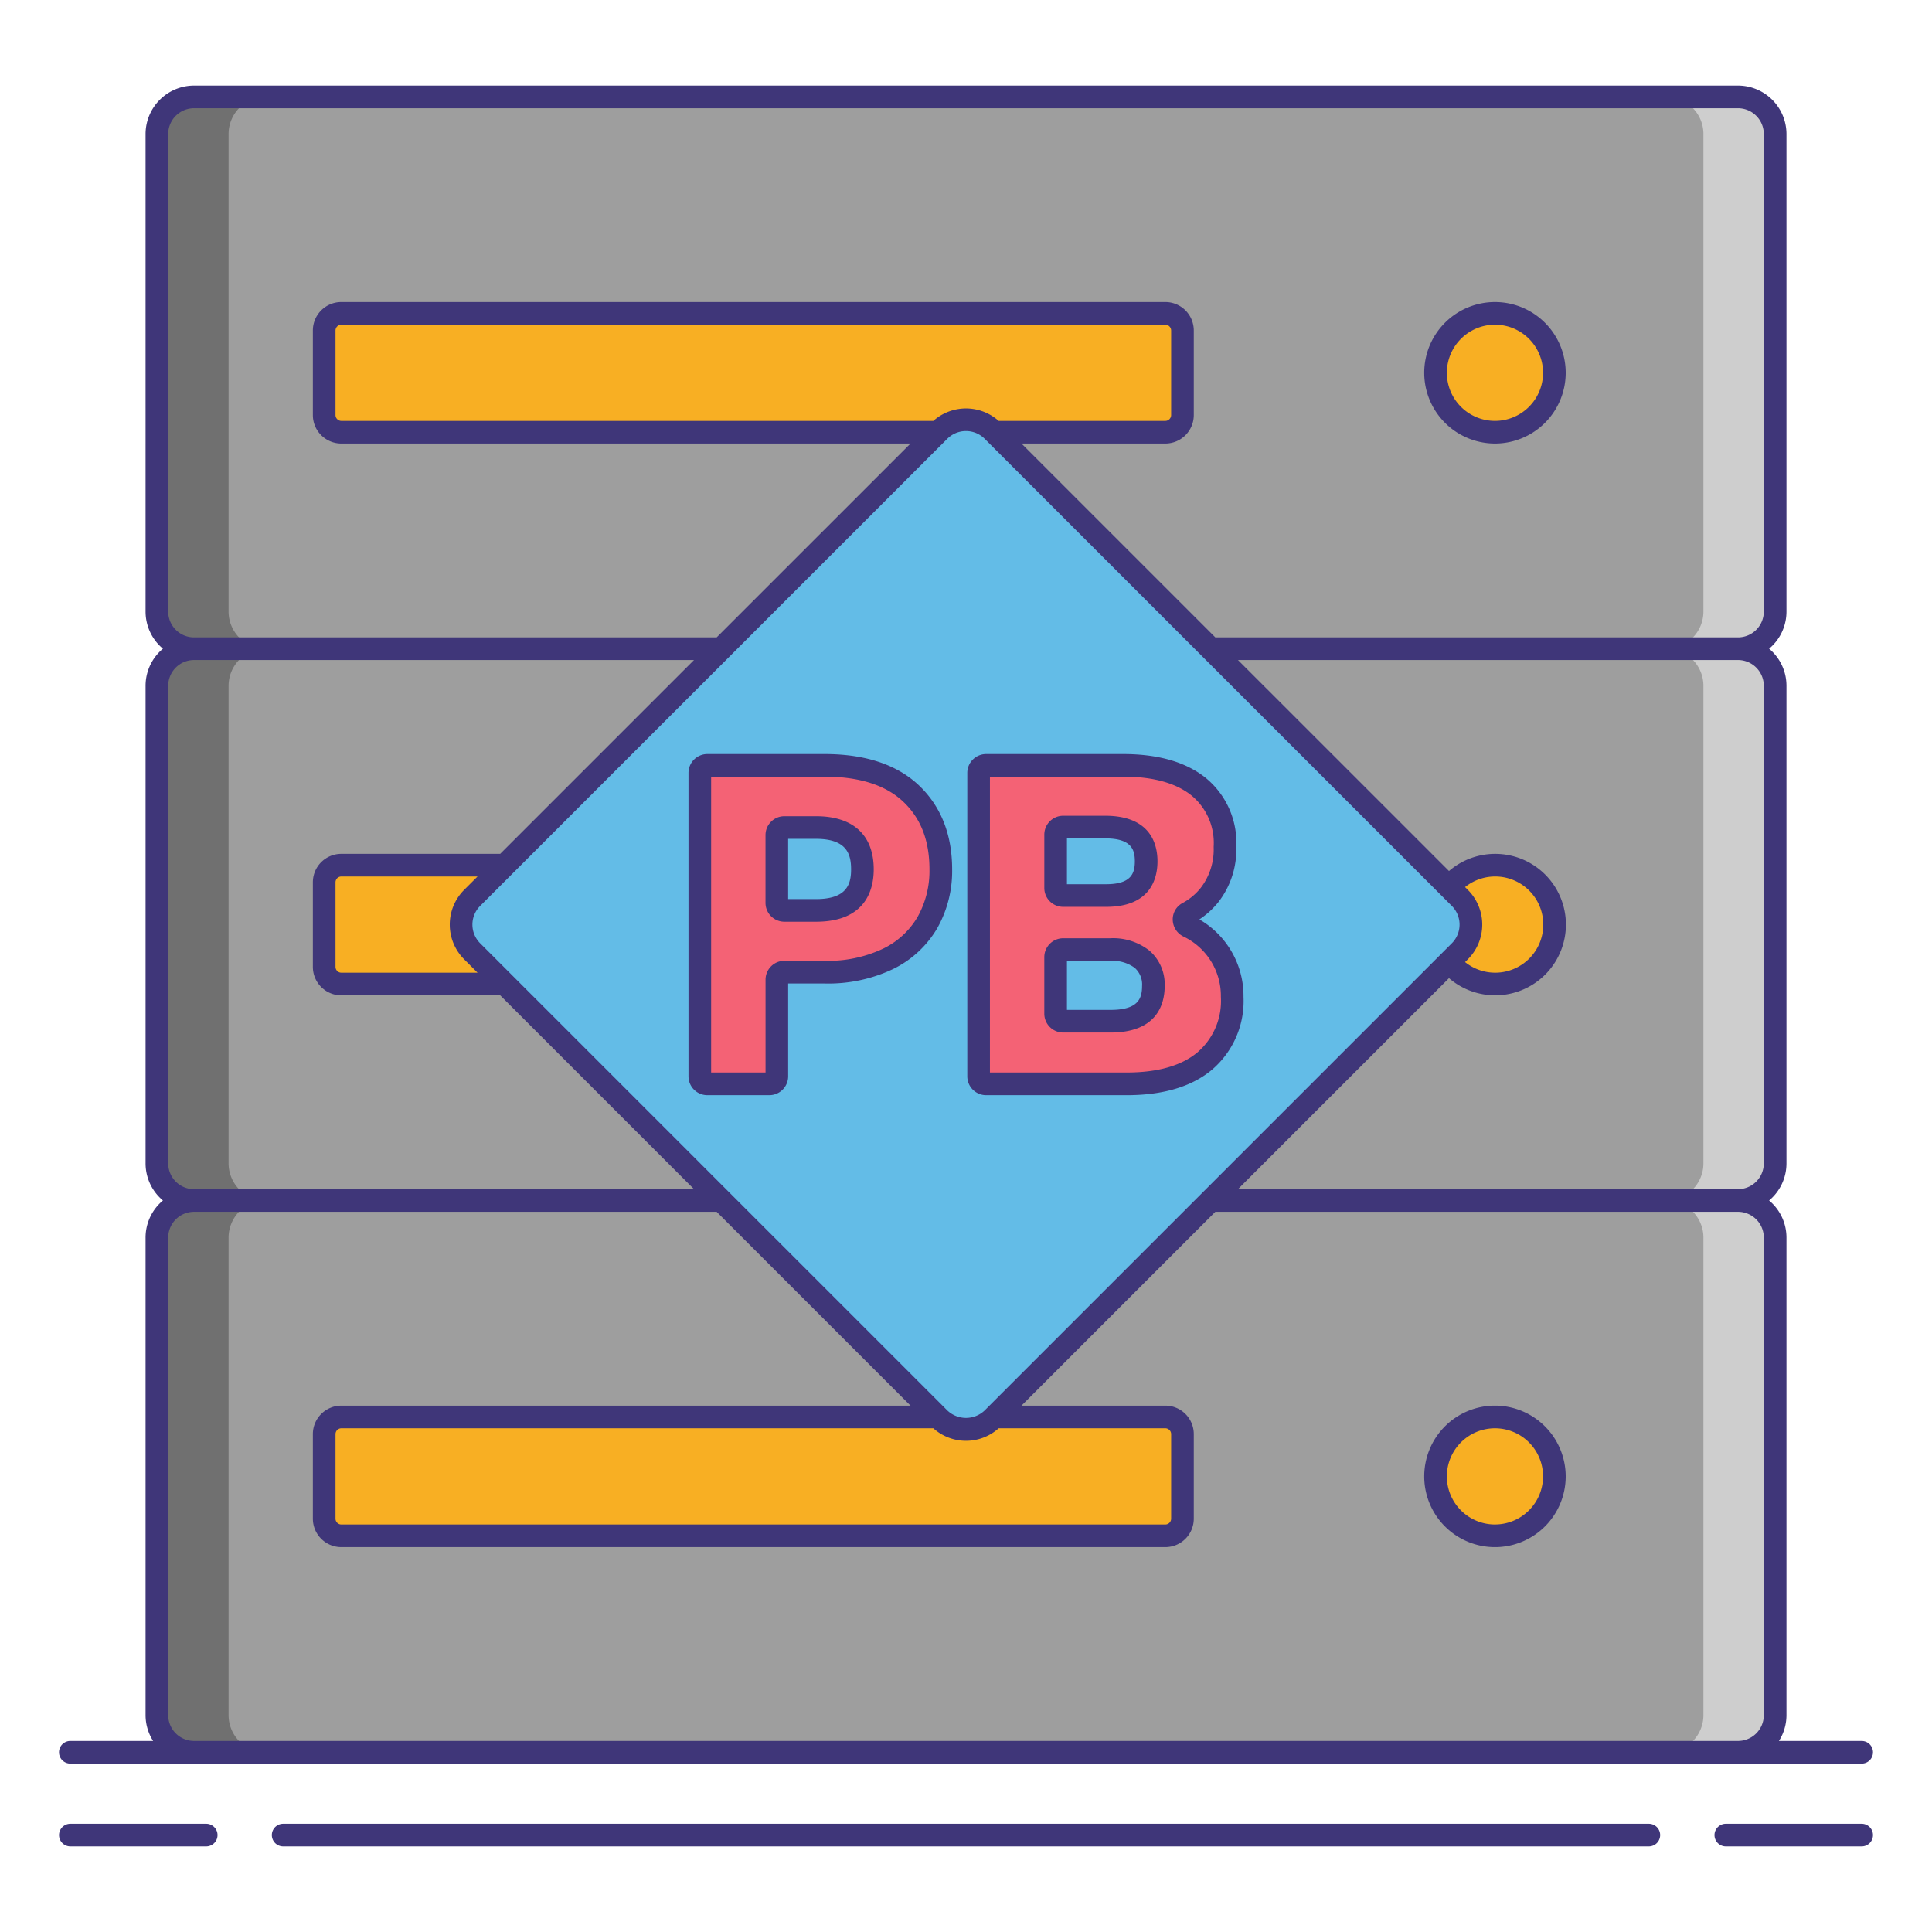 <svg xmlns="http://www.w3.org/2000/svg" viewBox="0 0 256 256"><title>icons_</title><rect x="20.789" y="85.956" width="214.423" height="73.116" rx="4.919" ry="4.919" fill="#9e9e9e"/><rect x="20.789" y="159.071" width="214.423" height="73.116" rx="4.919" ry="4.919" fill="#9e9e9e"/><rect x="20.789" y="12.84" width="214.423" height="73.116" rx="4.919" ry="4.919" fill="#9e9e9e"/><path d="M230.293,12.84h-9.5a4.919,4.919,0,0,1,4.919,4.919V81.037a4.919,4.919,0,0,1-4.919,4.918h9.5a4.919,4.919,0,0,0,4.919-4.918V17.759A4.919,4.919,0,0,0,230.293,12.84Z" fill="#cecece"/><path d="M25.707,12.84h9.5a4.919,4.919,0,0,0-4.919,4.919V81.037a4.919,4.919,0,0,0,4.919,4.918h-9.5a4.919,4.919,0,0,1-4.919-4.918V17.759A4.919,4.919,0,0,1,25.707,12.84Z" fill="#707070"/><path d="M230.293,85.956h-9.5a4.919,4.919,0,0,1,4.919,4.919v63.278a4.919,4.919,0,0,1-4.919,4.918h9.5a4.919,4.919,0,0,0,4.919-4.918V90.875A4.919,4.919,0,0,0,230.293,85.956Z" fill="#cecece"/><path d="M25.707,85.956h9.5a4.919,4.919,0,0,0-4.919,4.919v63.278a4.919,4.919,0,0,0,4.919,4.918h-9.5a4.919,4.919,0,0,1-4.919-4.918V90.875A4.919,4.919,0,0,1,25.707,85.956Z" fill="#707070"/><path d="M25.707,159.071h9.5a4.919,4.919,0,0,0-4.919,4.919v63.278a4.919,4.919,0,0,0,4.919,4.918h-9.5a4.919,4.919,0,0,1-4.919-4.918V163.99A4.919,4.919,0,0,1,25.707,159.071Z" fill="#707070"/><path d="M230.293,159.071h-9.5a4.919,4.919,0,0,1,4.919,4.919v63.278a4.919,4.919,0,0,1-4.919,4.918h9.5a4.919,4.919,0,0,0,4.919-4.918V163.99A4.919,4.919,0,0,0,230.293,159.071Z" fill="#cecece"/><rect x="42.958" y="41.525" width="113.724" height="15.746" rx="2.265" ry="2.265" fill="#f8af23"/><rect x="42.958" y="114.64" width="113.724" height="15.746" rx="2.265" ry="2.265" fill="#f8af23"/><rect x="42.958" y="187.756" width="113.724" height="15.746" rx="2.265" ry="2.265" fill="#f8af23"/><rect x="190.216" y="41.525" width="15.746" height="15.746" rx="7.873" ry="7.873" fill="#f8af23"/><rect x="190.216" y="114.64" width="15.746" height="15.746" rx="7.873" ry="7.873" fill="#f8af23"/><rect x="190.216" y="187.756" width="15.746" height="15.746" rx="7.873" ry="7.873" fill="#f8af23"/><rect x="79.228" y="73.742" width="97.543" height="97.543" rx="5" ry="5" transform="translate(124.121 -54.626) rotate(45)" fill="#63bce7"/><path d="M102.935,129.81v12.8a1,1,0,0,1-1,1H93.729a1,1,0,0,1-1-1V102.416a1,1,0,0,1,1-1H109.26q7.521,0,11.459,3.73t3.939,10.057a13.863,13.863,0,0,1-1.761,7.012,12.206,12.206,0,0,1-5.222,4.834,18.4,18.4,0,0,1-8.416,1.761h-5.326A1,1,0,0,0,102.935,129.81Zm11.34-14.607q0-5.551-6.148-5.551h-4.192a1,1,0,0,0-1,1v8.981a1,1,0,0,0,1,1h4.192Q114.273,120.634,114.274,115.2Z" fill="#f46275"/><path d="M161.033,125.588a10.131,10.131,0,0,1,2.238,6.505,10.483,10.483,0,0,1-3.611,8.475q-3.612,3.043-10.355,3.043H130.671a1,1,0,0,1-1-1V102.416a1,1,0,0,1,1-1h18.158q6.446,0,9.967,2.805a9.631,9.631,0,0,1,3.521,8,9.854,9.854,0,0,1-2.029,6.356,9.208,9.208,0,0,1-2.888,2.411.993.993,0,0,0,.083,1.774A10.09,10.09,0,0,1,161.033,125.588Zm-21.157-7.923a1,1,0,0,0,1,1h5.684q5.311,0,5.312-4.536t-5.431-4.536h-5.565a1,1,0,0,0-1,1Zm12.95,13a4.438,4.438,0,0,0-1.491-3.551,6.314,6.314,0,0,0-4.237-1.283h-6.222a1,1,0,0,0-1,1v7.489a1,1,0,0,0,1,1h6.281Q152.827,135.316,152.827,130.66Z" fill="#f46275"/><path d="M198.089,58.771a9.373,9.373,0,1,0-9.373-9.373A9.384,9.384,0,0,0,198.089,58.771Zm0-15.746a6.373,6.373,0,1,1-6.373,6.373A6.381,6.381,0,0,1,198.089,43.025Z" fill="#3f3679"/><path d="M198.089,186.256a9.373,9.373,0,1,0,9.373,9.373A9.384,9.384,0,0,0,198.089,186.256Zm0,15.746a6.373,6.373,0,1,1,6.373-6.373A6.381,6.381,0,0,1,198.089,202Z" fill="#3f3679"/><path d="M27.323,241.66h-18a1.5,1.5,0,1,0,0,3h18a1.5,1.5,0,1,0,0-3Z" fill="#3f3679"/><path d="M246.68,241.66h-18a1.5,1.5,0,0,0,0,3h18a1.5,1.5,0,0,0,0-3Z" fill="#3f3679"/><path d="M218.479,241.66H37.521a1.5,1.5,0,0,0,0,3H218.479a1.5,1.5,0,0,0,0-3Z" fill="#3f3679"/><path d="M9.32,233.687H246.68a1.5,1.5,0,0,0,0-3H235.716a6.372,6.372,0,0,0,1-3.419V163.991a6.406,6.406,0,0,0-2.3-4.919,6.406,6.406,0,0,0,2.3-4.919V90.874a6.4,6.4,0,0,0-2.3-4.918,6.407,6.407,0,0,0,2.3-4.919V17.759a6.427,6.427,0,0,0-6.419-6.419H25.707a6.426,6.426,0,0,0-6.418,6.419V81.037a6.407,6.407,0,0,0,2.3,4.919,6.4,6.4,0,0,0-2.3,4.918v63.278a6.407,6.407,0,0,0,2.3,4.919,6.407,6.407,0,0,0-2.3,4.919v63.277a6.373,6.373,0,0,0,1,3.419H9.32a1.5,1.5,0,1,0,0,3ZM233.712,90.874v63.278a3.423,3.423,0,0,1-3.419,3.419H164.036L192,129.61a9.371,9.371,0,1,0,0-14.195L164.037,87.456h66.256A3.423,3.423,0,0,1,233.712,90.874ZM123.673,189.256a6.469,6.469,0,0,0,8.654,0h22.089a.776.776,0,0,1,.766.766v11.215a.776.776,0,0,1-.766.766H45.223a.776.776,0,0,1-.766-.766V190.022a.776.776,0,0,1,.766-.766Zm6.8-2.365a3.585,3.585,0,0,1-4.95,0l-61.9-61.9a3.5,3.5,0,0,1,0-4.95l61.9-61.9a3.5,3.5,0,0,1,4.95,0l61.9,61.9a3.5,3.5,0,0,1,0,4.95ZM61.5,127.11l1.777,1.777H45.223a.776.776,0,0,1-.766-.766V116.906a.776.776,0,0,1,.766-.765H63.277L61.5,117.917a6.5,6.5,0,0,0,0,9.192Zm70.824-71.339a6.5,6.5,0,0,0-8.652,0H45.223a.776.776,0,0,1-.766-.765V43.79a.776.776,0,0,1,.766-.766H154.416a.776.776,0,0,1,.766.766V55.006a.776.776,0,0,1-.766.765ZM194.5,117.917l-.372-.372a6.373,6.373,0,1,1,0,9.937l.373-.373a6.5,6.5,0,0,0,0-9.192ZM22.289,81.037V17.759a3.423,3.423,0,0,1,3.418-3.419H230.293a3.423,3.423,0,0,1,3.419,3.419V81.037a3.423,3.423,0,0,1-3.419,3.419H161.037L135.352,58.771h19.064a3.769,3.769,0,0,0,3.766-3.765V43.79a3.77,3.77,0,0,0-3.766-3.766H45.223a3.77,3.77,0,0,0-3.766,3.766V55.006a3.769,3.769,0,0,0,3.766,3.765h75.425L94.962,84.456H25.707A3.423,3.423,0,0,1,22.289,81.037Zm0,73.115V90.874a3.422,3.422,0,0,1,3.418-3.418H91.962L66.277,113.141H45.223a3.769,3.769,0,0,0-3.766,3.765v11.216a3.77,3.77,0,0,0,3.766,3.766H66.279l25.684,25.685H25.707A3.423,3.423,0,0,1,22.289,154.153Zm0,73.115V163.991a3.423,3.423,0,0,1,3.418-3.419H94.963l25.684,25.685H45.223a3.77,3.77,0,0,0-3.766,3.766v11.215A3.77,3.77,0,0,0,45.223,205H154.416a3.77,3.77,0,0,0,3.766-3.766V190.022a3.77,3.77,0,0,0-3.766-3.766H135.352l25.685-25.685h69.257a3.423,3.423,0,0,1,3.419,3.419v63.277a3.423,3.423,0,0,1-3.419,3.419H25.707A3.423,3.423,0,0,1,22.289,227.268Z" fill="#3f3679"/><path d="M108.126,108.153h-4.192a2.5,2.5,0,0,0-2.5,2.5v8.981a2.5,2.5,0,0,0,2.5,2.5h4.192c6.654,0,7.648-4.342,7.648-6.931C115.774,110.657,113.058,108.153,108.126,108.153Zm0,10.981h-3.692v-7.981h3.692c4.1,0,4.648,2.048,4.648,4.051C112.774,117.147,112.222,119.134,108.126,119.134Z" fill="#3f3679"/><path d="M109.26,99.916H93.729a2.5,2.5,0,0,0-2.5,2.5v40.2a2.5,2.5,0,0,0,2.5,2.5h8.206a2.5,2.5,0,0,0,2.5-2.5v-12.3h4.826a19.948,19.948,0,0,0,9.1-1.925,13.735,13.735,0,0,0,5.845-5.426,15.4,15.4,0,0,0,1.958-7.757c0-4.625-1.483-8.375-4.408-11.146C118.848,101.31,114.646,99.916,109.26,99.916ZM121.6,121.469a10.64,10.64,0,0,1-4.6,4.243,17.019,17.019,0,0,1-7.735,1.6h-5.326a2.5,2.5,0,0,0-2.5,2.5v12.3H94.229v-39.2H109.26c4.593,0,8.1,1.117,10.427,3.319s3.471,5.146,3.471,8.968A12.442,12.442,0,0,1,121.6,121.469Z" fill="#3f3679"/><path d="M158.923,121.826a10.867,10.867,0,0,0,2.536-2.314,11.357,11.357,0,0,0,2.357-7.293,11.1,11.1,0,0,0-4.087-9.17c-2.609-2.079-6.277-3.133-10.9-3.133H130.671a2.5,2.5,0,0,0-2.5,2.5v40.2a2.5,2.5,0,0,0,2.5,2.5h18.635c4.838,0,8.647-1.143,11.321-3.4a11.96,11.96,0,0,0,4.145-9.621,11.721,11.721,0,0,0-5.849-10.267Zm-.229,17.595c-2.118,1.785-5.276,2.69-9.388,2.69H131.171v-39.2h17.657c3.929,0,6.967.834,9.032,2.479a8.142,8.142,0,0,1,2.956,6.824,8.334,8.334,0,0,1-1.7,5.419,7.792,7.792,0,0,1-2.422,2.024,2.446,2.446,0,0,0-1.3,2.218,2.526,2.526,0,0,0,1.439,2.231,8.723,8.723,0,0,1,4.941,7.981A8.981,8.981,0,0,1,158.693,139.421Z" fill="#3f3679"/><path d="M140.876,120.164h5.685c5.927,0,6.812-3.782,6.812-6.036s-.9-6.035-6.932-6.035h-5.564a2.5,2.5,0,0,0-2.5,2.5v7.071A2.5,2.5,0,0,0,140.876,120.164Zm.5-9.071h5.064c3.455,0,3.932,1.459,3.932,3.035s-.462,3.036-3.812,3.036h-5.185Z" fill="#3f3679"/><path d="M152.312,125.972a7.768,7.768,0,0,0-5.215-1.646h-6.222a2.5,2.5,0,0,0-2.5,2.5v7.489a2.5,2.5,0,0,0,2.5,2.5h6.281c6.238,0,7.17-3.856,7.17-6.155A5.891,5.891,0,0,0,152.312,125.972Zm-5.155,7.844h-5.781v-6.489H147.1a4.925,4.925,0,0,1,3.259.92,2.949,2.949,0,0,1,.971,2.414C151.327,132.3,150.822,133.816,147.157,133.816Z" fill="#3f3679"/></svg>